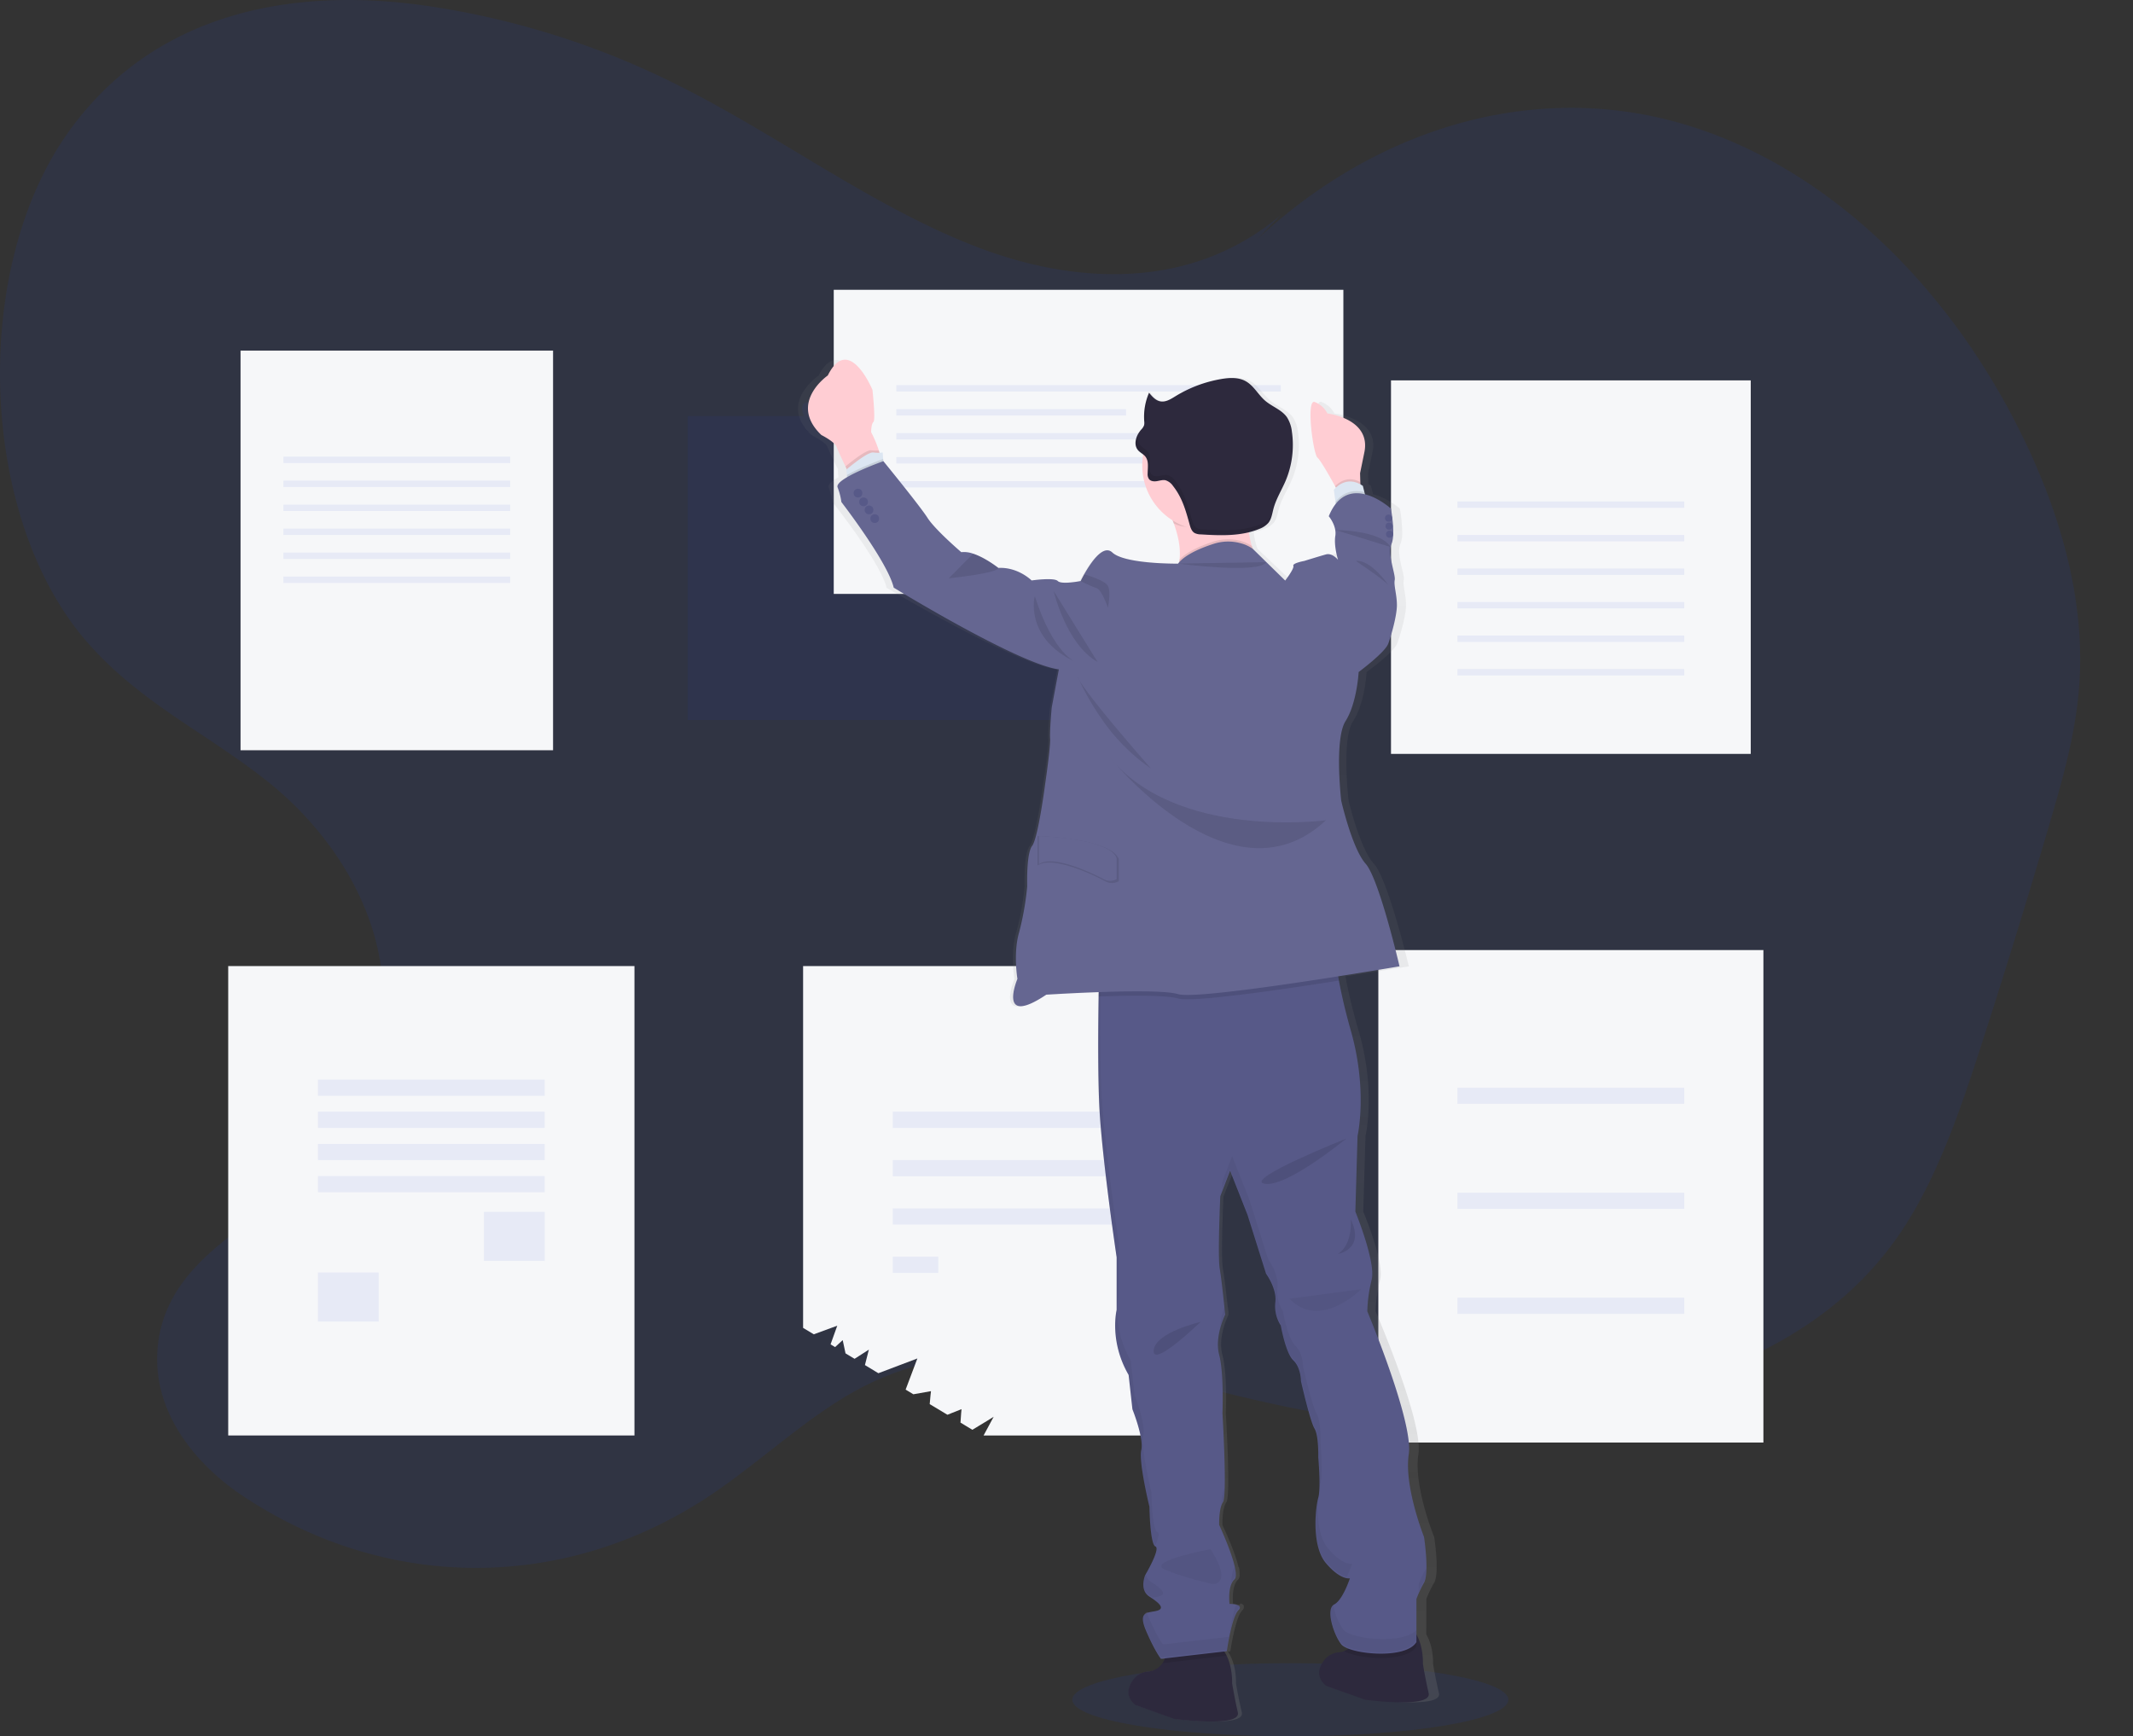 <?xml version="1.0" encoding="UTF-8" standalone="no"?>
<svg
   xmlns:dc="http://purl.org/dc/elements/1.1/"
   xmlns:cc="http://creativecommons.org/ns#"
   xmlns:rdf="http://www.w3.org/1999/02/22-rdf-syntax-ns#"
   xmlns:svg="http://www.w3.org/2000/svg"
   xmlns="http://www.w3.org/2000/svg"
   xmlns:xlink="http://www.w3.org/1999/xlink"
   xmlns:sodipodi="http://sodipodi.sourceforge.net/DTD/sodipodi-0.dtd"
   xmlns:inkscape="http://www.inkscape.org/namespaces/inkscape"
   id="98b38715-c4ac-41e9-8897-c725e8bf1e12"
   data-name="Layer 1"
   width="1046.26"
   height="851.78"
   viewBox="0 0 1046.26 851.78"
   version="1.1"
   sodipodi:docname="undraw_taking_notes_tjaf.svg"
   inkscape:version="0.92.4 (33fec40, 2019-01-16)">
  <rect x="0" y="0" width="1046.26" height="851.78" fill="#333333" stroke="none"/>
  <sodipodi:namedview
     pagecolor="#ffffff"
     bordercolor="#666666"
     borderopacity="1"
     objecttolerance="10"
     gridtolerance="10"
     guidetolerance="10"
     inkscape:pageopacity="0"
     inkscape:pageshadow="2"
     inkscape:window-width="1920"
     inkscape:window-height="1025"
     id="namedview402"
     showgrid="false"
     inkscape:zoom="1.1082674"
     inkscape:cx="464.84868"
     inkscape:cy="418.28759"
     inkscape:window-x="0"
     inkscape:window-y="27"
     inkscape:window-maximized="1"
     inkscape:current-layer="98b38715-c4ac-41e9-8897-c725e8bf1e12" />
  <defs
     id="defs15">
    <linearGradient
       id="7b7941dc-94c7-4e08-95d0-23e2d7e6a13e"
       x1="847.41"
       y1="397.42"
       x2="847.41"
       y2="188.07"
       gradientUnits="userSpaceOnUse">
      <stop
         offset="0"
         stop-color="gray"
         stop-opacity="0.25"
         id="stop2" />
      <stop
         offset="0.54"
         stop-color="gray"
         stop-opacity="0.12"
         id="stop4" />
      <stop
         offset="1"
         stop-color="gray"
         stop-opacity="0.1"
         id="stop6" />
    </linearGradient>
    <linearGradient
       id="58fdd33a-cfcb-43d1-a0c9-e446396930cd"
       x1="271.51"
       y1="395.01"
       x2="271.51"
       y2="173.08"
       xlink:href="#7b7941dc-94c7-4e08-95d0-23e2d7e6a13e" />
    <linearGradient
       id="c04aec50-9c50-409e-ad7f-74c73d302a04"
       x1="847.54"
       y1="734.89"
       x2="847.54"
       y2="461.05"
       xlink:href="#7b7941dc-94c7-4e08-95d0-23e2d7e6a13e" />
    <linearGradient
       id="9dea3c81-3991-41bb-bbde-f73dfae923cb"
       x1="211.57"
       y1="705.74"
       x2="211.57"
       y2="443.19"
       xlink:href="#7b7941dc-94c7-4e08-95d0-23e2d7e6a13e" />
    <linearGradient
       id="6cea3303-4509-42ee-9c3d-a24167e8af03"
       x1="570.69"
       y1="731.35"
       x2="570.69"
       y2="470.67"
       xlink:href="#7b7941dc-94c7-4e08-95d0-23e2d7e6a13e" />
    <linearGradient
       id="407b4fac-28f5-4df4-8381-e2a74f9e4c70"
       x1="610.78"
       y1="318.04"
       x2="610.78"
       y2="160.29"
       xlink:href="#7b7941dc-94c7-4e08-95d0-23e2d7e6a13e" />
    <linearGradient
       id="be916110-cb9e-4f1d-be15-effb40ceb94a"
       x1="625.44"
       y1="870.17"
       x2="625.44"
       y2="202.1"
       xlink:href="#7b7941dc-94c7-4e08-95d0-23e2d7e6a13e" />
  </defs>
  <title
     id="title17">taking notes</title>
  <ellipse
     cx="632.92"
     cy="833.86"
     rx="106.94"
     ry="17.92"
     fill="#1c3ed3"
     opacity="0.1"
     id="ellipse19" />
  <path
     d="M705.3,130.94C661.52,168.08,604.72,165.68,555,146.36S459.48,92.63,411,68.18A404.3,404.3,0,0,0,284.49,28.23C222.7,19.66,153.68,30.1,110.62,90.14,62.67,157,66.36,277.59,118.22,339c26.38,31.22,60.92,46.54,91.05,70.92s58,64.85,55.44,111.9c-2.37,43.56-30,77-58.56,98-22.09,16.2-49.29,33.9-52,67.47-2.58,32.48,20.29,57.93,42.14,72.41,71.24,47.22,159,46.76,230-1.19,25.33-17.11,48.6-39.86,75.16-53.2,69.72-35,146.56.23,220.38,13.12,62.49,10.91,126.57,5.26,187.45-16.53,36.56-13.08,73.26-33.08,98.95-70.34,18.52-26.87,30.06-60.88,40.89-94.46q17.34-53.72,33.32-108.19c6.39-21.8,12.69-44,14.34-67.34,3-42.27-9.62-84-26.79-119.72C1029.26,157.09,960.59,97.54,886.26,82.41S733.17,96.83,675.49,161.48"
     transform="translate(-76.87 -25.61)"
     fill="#1c3ed3"
     opacity="0.1"
     id="path21" />
  <g
     opacity="0.35"
     id="g25">
    <path
       d="M577.86,229.65V223H473.06c-4.82,0-1.88,6.69-1.88,6.69H414.24V378.84h250V229.65Z"
       transform="translate(-76.87 -25.61)"
       fill="#1c3ed3"
       opacity="0.2"
       id="path23" />
  </g>
  <path
     d="M891.75,290.56c4,6.42,27,17.9,27,17.9S919,282.7,915,276.28a13.65,13.65,0,0,0-23.26,14.28Z"
     transform="translate(-76.87 -25.61)"
     fill="#1c3ed3"
     id="path71" />
  <path
     d="M230.94,536.8c-3.76,6.26-26,17.6-26,17.6s-.43-25,3.34-31.22a13.22,13.22,0,0,1,22.66,13.62Z"
     transform="translate(-76.87 -25.61)"
     fill="#1c3ed3"
     id="path81" />
  <rect
     x="682.3"
     y="186.61"
     width="176.46"
     height="183.24"
     fill="#f6f7f9"
     id="rect117" />
  <g
     opacity="0.35"
     id="g125">
    <rect
       x="714.92"
       y="246.01"
       width="111.22"
       height="3.12"
       fill="#1c3ed3"
       opacity="0.2"
       id="rect123" />
  </g>
  <g
     opacity="0.35"
     id="g129">
    <rect
       x="714.92"
       y="262.46"
       width="111.22"
       height="3.12"
       fill="#1c3ed3"
       opacity="0.2"
       id="rect127" />
  </g>
  <g
     opacity="0.35"
     id="g133">
    <rect
       x="714.92"
       y="278.9"
       width="111.22"
       height="3.12"
       fill="#1c3ed3"
       opacity="0.2"
       id="rect131" />
  </g>
  <g
     opacity="0.35"
     id="g137">
    <rect
       x="714.92"
       y="295.34"
       width="111.22"
       height="3.12"
       fill="#1c3ed3"
       opacity="0.2"
       id="rect135" />
  </g>
  <g
     opacity="0.35"
     id="g141">
    <rect
       x="714.92"
       y="311.78"
       width="111.22"
       height="3.12"
       fill="#1c3ed3"
       opacity="0.2"
       id="rect139" />
  </g>
  <g
     opacity="0.35"
     id="g145">
    <rect
       x="714.92"
       y="328.23"
       width="111.22"
       height="3.12"
       fill="#1c3ed3"
       opacity="0.2"
       id="rect143" />
  </g>
  <rect
     x="117.99"
     y="172"
     width="153.29"
     height="196.06"
     fill="#f6f7f9"
     id="rect149" />
  <g
     opacity="0.35"
     id="g157">
    <rect
       x="139.03"
       y="224.04"
       width="111.22"
       height="3.12"
       fill="#1c3ed3"
       opacity="0.2"
       id="rect155" />
  </g>
  <g
     opacity="0.35"
     id="g161">
    <rect
       x="139.03"
       y="235.81"
       width="111.22"
       height="3.12"
       fill="#1c3ed3"
       opacity="0.2"
       id="rect159" />
  </g>
  <g
     opacity="0.35"
     id="g165">
    <rect
       x="139.03"
       y="247.57"
       width="111.22"
       height="3.12"
       fill="#1c3ed3"
       opacity="0.2"
       id="rect163" />
  </g>
  <g
     opacity="0.35"
     id="g169">
    <rect
       x="139.03"
       y="259.34"
       width="111.22"
       height="3.12"
       fill="#1c3ed3"
       opacity="0.2"
       id="rect167" />
  </g>
  <g
     opacity="0.35"
     id="g173">
    <rect
       x="139.03"
       y="271.1"
       width="111.22"
       height="3.12"
       fill="#1c3ed3"
       opacity="0.2"
       id="rect171" />
  </g>
  <g
     opacity="0.35"
     id="g177">
    <rect
       x="139.03"
       y="282.86"
       width="111.22"
       height="3.12"
       fill="#1c3ed3"
       opacity="0.2"
       id="rect175" />
  </g>
  <rect
     x="676.09"
     y="466.09"
     width="188.88"
     height="241.6"
     fill="#f6f7f9"
     id="rect181" />
  <g
     opacity="0.35"
     id="g189">
    <rect
       x="714.92"
       y="533.6"
       width="111.22"
       height="7.93"
       fill="#1c3ed3"
       opacity="0.2"
       id="rect187" />
  </g>
  <g
     opacity="0.35"
     id="g193">
    <rect
       x="714.92"
       y="585.11"
       width="111.22"
       height="7.93"
       fill="#1c3ed3"
       opacity="0.2"
       id="rect191" />
  </g>
  <g
     opacity="0.35"
     id="g197">
    <rect
       x="714.92"
       y="636.63"
       width="111.22"
       height="7.93"
       fill="#1c3ed3"
       opacity="0.2"
       id="rect195" />
  </g>
  <rect
     x="111.94"
     y="473.94"
     width="199.27"
     height="230.28"
     fill="#f6f7f9"
     id="rect201" />
  <g
     opacity="0.35"
     id="g209">
    <rect
       x="155.96"
       y="529.64"
       width="111.22"
       height="7.93"
       fill="#1c3ed3"
       opacity="0.2"
       id="rect207" />
  </g>
  <g
     opacity="0.35"
     id="g213">
    <rect
       x="155.96"
       y="545.41"
       width="111.22"
       height="7.93"
       fill="#1c3ed3"
       opacity="0.2"
       id="rect211" />
  </g>
  <g
     opacity="0.35"
     id="g217">
    <rect
       x="155.96"
       y="561.19"
       width="111.22"
       height="7.93"
       fill="#1c3ed3"
       opacity="0.2"
       id="rect215" />
  </g>
  <g
     opacity="0.35"
     id="g221">
    <rect
       x="155.96"
       y="576.96"
       width="111.22"
       height="7.93"
       fill="#1c3ed3"
       opacity="0.2"
       id="rect219" />
  </g>
  <g
     opacity="0.35"
     id="g225">
    <rect
       x="237.42"
       y="594.52"
       width="29.77"
       height="24.06"
       fill="#1c3ed3"
       opacity="0.2"
       id="rect223" />
  </g>
  <g
     opacity="0.35"
     id="g229">
    <rect
       x="155.96"
       y="624.28"
       width="29.77"
       height="24.06"
       fill="#1c3ed3"
       opacity="0.2"
       id="rect227" />
  </g>
  <path
     d="M670.06,499.55V729.83H559.33l4.94-9.17s-5.85,3.67-10.45,6.38L548,723.52c.16-3.27.51-6.61.51-6.61s-3.36,1.37-6.92,2.76l-8.69-5.23c.25-3.3.63-6.35.63-6.35l-8.65,1.53-3.79-2.29,5.76-15.28-19.13,7.24-6.59-4,1.92-7.56-7,4.49-4.44-2.67-1.38-6.5-3.74,3.42-2.22-1.33,3.29-9.17s-7.15,2.66-11.5,4.23l-5.26-3.16V499.55Z"
     transform="translate(-76.87 -25.61)"
     fill="#f6f7f9"
     id="path233" />
  <g
     opacity="0.35"
     id="g237">
    <rect
       x="437.94"
       y="545.41"
       width="111.22"
       height="7.93"
       fill="#1c3ed3"
       opacity="0.2"
       id="rect235" />
  </g>
  <g
     opacity="0.35"
     id="g241">
    <rect
       x="437.94"
       y="569.12"
       width="111.22"
       height="7.93"
       fill="#1c3ed3"
       opacity="0.2"
       id="rect239" />
  </g>
  <g
     opacity="0.35"
     id="g245">
    <rect
       x="437.94"
       y="592.82"
       width="111.22"
       height="7.93"
       fill="#1c3ed3"
       opacity="0.2"
       id="rect243" />
  </g>
  <g
     opacity="0.35"
     id="g249">
    <rect
       x="437.94"
       y="616.53"
       width="22.28"
       height="7.93"
       fill="#1c3ed3"
       opacity="0.2"
       id="rect247" />
  </g>
  <rect
     x="408.96"
     y="142.17"
     width="249.98"
     height="149.19"
     fill="#f6f7f9"
     id="rect257" />
  <g
     opacity="0.35"
     id="g265">
    <rect
       x="439.67"
       y="188.96"
       width="188.58"
       height="3.12"
       fill="#1c3ed3"
       opacity="0.2"
       id="rect263" />
  </g>
  <g
     opacity="0.35"
     id="g269">
    <rect
       x="439.67"
       y="200.72"
       width="112.65"
       height="3.12"
       fill="#1c3ed3"
       opacity="0.2"
       id="rect267" />
  </g>
  <g
     opacity="0.35"
     id="g273">
    <rect
       x="439.67"
       y="212.49"
       width="188.58"
       height="3.12"
       fill="#1c3ed3"
       opacity="0.2"
       id="rect271" />
  </g>
  <g
     opacity="0.35"
     id="g277">
    <rect
       x="439.67"
       y="224.25"
       width="188.58"
       height="3.12"
       fill="#1c3ed3"
       opacity="0.2"
       id="rect275" />
  </g>
  <g
     opacity="0.35"
     id="g281">
    <rect
       x="439.67"
       y="236.01"
       width="188.58"
       height="3.12"
       fill="#1c3ed3"
       opacity="0.2"
       id="rect279" />
  </g>
  <path
     d="M782.69,856.27c-1.79-7.62-2.89-14.3-2.89-14.3s.41-8.29-3.31-14.51v-2.07h0V810.08a51.67,51.67,0,0,1,3.86-8c2.76-4.82,0-22.46,0-22.46s-10.22-24.87-7.73-40.64-21-70.05-21-70.05a68.88,68.88,0,0,1,2.21-15.51,12.31,12.31,0,0,0,.3-3.25c0-.13,0-.26,0-.4l0,.13c-.35-10.4-8.57-29.9-8.57-29.9l1.1-37.17s5.25-21.92-3.31-51.33c-3-10.27-4.91-18.48-6.12-24.82q-.21-1.08-.39-2.07c17.63-2.69,31.09-4.93,31.09-4.93S757.7,456.88,750.8,449.4s-12.43-31-12.43-31-3.6-30.21,2.21-39,6.62-24.07,6.62-24.07,13.26-9.62,14.92-13.9,4.42-13.9,4.42-19-1.66-9.63-1.1-12.3-3.87-12.83-1.66-17.65a13,13,0,0,0,.88-4.64.59.59,0,0,0,0-.14s0,0,0-.05a65.44,65.44,0,0,0-1.17-12.55s-6-5.29-13.11-7l-.29-1.15-.75-3a14.08,14.08,0,0,0-1.31-.78l0-1.09-.12-4.34,2.08-9.77c4.07-17-18.58-19.51-18.58-19.51A11.85,11.85,0,0,0,725,222.8c-4.56-1.61-.76,25.54,1.37,27.27,1.61,1.31,6.56,9.82,8.94,14h0l.39.69a9.37,9.37,0,0,0-1,1.09l.86,5.89.13.9a24.49,24.49,0,0,0-3.61,6.17s4.15,4.54,3.32,9.62,1.27,11.41,1.37,11.76c-.25-.28-3.16-3.44-6.07-2.67s-11,3.21-11,3.21-6.08,1.07-5.52,2.41-4.15,7.22-4.15,7.22l-16.33-15.48c-.16-.46-.32-.92-.47-1.4a37.63,37.63,0,0,1-1.42-6.78,37.23,37.23,0,0,0,5.22-1.66,11.27,11.27,0,0,0,4.52-2.89c1.64-2,2-4.61,2.63-7,1.29-4.76,4.07-9,6.06-13.51a44,44,0,0,0,3.26-24.27,15.94,15.94,0,0,0-2.51-7.1c-2.66-3.67-7.5-5.16-11-8.09s-5.78-7.39-9.88-9.59c-3.7-2-8.22-1.75-12.39-1.07a66.72,66.72,0,0,0-23.15,8.42c-2.38,1.41-5,3-7.74,2.54-2.34-.42-4.06-2.3-5.57-4.09a2,2,0,0,1,.07-.23l-.18-.21a28.81,28.81,0,0,0-2.54,12.22c0,.65,0,1.3.08,2,0,.23,0,.46,0,.69a3.54,3.54,0,0,1,0,.56l0,0a3.13,3.13,0,0,1-.12.86,6.38,6.38,0,0,1-1.53,2.21,12.05,12.05,0,0,0-1.33,1.81c.07-.22.14-.44.22-.66a9.65,9.65,0,0,0-1.69,5.14,5.14,5.14,0,0,0,1.23,3.69,17.31,17.31,0,0,0,2.66,2.14,31.16,31.16,0,0,0,14.9,32.38c.19.46.37.93.56,1.4,2.08,5.5,3.65,11.9,3,17.81-.06.44-.12.87-.2,1.3-.21.22-.41.45-.59.68h0s-27,.26-33.31-5.49-16,14-16,14-9.67,1.88-11.6,0-13.26-.26-13.26-.26-6.91-6.69-16.85-6.15a49.91,49.91,0,0,0-12.37-6.88h0l-.31-.11h0a14,14,0,0,0-6.08-.77s-13.26-11-17.12-16.84-22.29-27.7-22.37-27.8l-.07-1-.21-3.18a11.57,11.57,0,0,1-1.65.14l-.37-1.1a59.82,59.82,0,0,0-3.92-9s0-4,1.17-5-.48-15.71-.48-15.71-11.95-27.94-22.65-7.08c0,0-20.23,13.49-3.25,29.2,0,0,6.77,3.29,7.73,5.89.63,1.69,2.93,6.4,4.48,9.54.26.52.49,1,.69,1.4l-.19.16.25,2.62.1,1c-3.2,1.82-5.37,3.61-4.84,5a29.66,29.66,0,0,1,1.93,7.22s23.48,29.41,26.52,42c0,0,63,37.43,83.7,40.11l-3.59,18.71s-1.11,11.23-.83,15.24-2.49,22.2-2.49,22.2-3.59,26.73-6.63,30.47-2.48,19.79-2.48,19.79a135.06,135.06,0,0,1-4.15,22.73c-3,10.16-.82,22.72-.82,22.72s-10.5,24.07,14.64,7.76c0,0,12.34-.77,26.55-1.25q0,.69,0,1.41c0,1.83-.06,3.81-.08,5.9-.19,13.78-.27,32.77.35,47.14,1.1,25.4,8.84,75.67,8.84,75.67v25.25a34.11,34.11,0,0,0-.73,7.22,47,47,0,0,0,6.81,25.28L632.57,717s4.54,11.1,4.63,17.73a9.7,9.7,0,0,1-.2,1.61,11.62,11.62,0,0,0-.22,2.58c-.26,7.65,4.35,25.94,4.35,25.94s.28,18.45,3,19.52c2.36.91-3.15,10.63-4.8,13.42,0-.18-.07-.35-.1-.53-.21.36-.34.56-.34.56a13.09,13.09,0,0,0-.86,4.66,6.71,6.71,0,0,0,3.06,6.49c5.25,3.21,8.07,5.88,3.62,7a48.57,48.57,0,0,0-4.87,1c-.08-.21-.16-.42-.23-.62a3,3,0,0,0-1.82,3.23c-.12,1.35.33,3.32,1.65,6.26,4.42,9.89,7.48,13.64,7.48,13.64l2.12-.24a11.54,11.54,0,0,1-1.23,2.28,8.85,8.85,0,0,1-3.13,2.77,9.42,9.42,0,0,1-3.77,1.29,10.69,10.69,0,0,0-7.83,3.81c-2.75,3.56-4.48,8.42,1,12.68l19.76,6.82s34,4.41,32.17-3.21-2.89-14.3-2.89-14.3.38-7.44-2.76-13.52a16.17,16.17,0,0,0-1.2-2l1.2-.14s2.48-16.84,5.8-20c.76-.74.93-1.31.75-1.74.35-.92-.52-1.46-1.63-1.76l-.24.66a16.12,16.12,0,0,0-3.3-.37s-1.11-8.82,2.48-12a3.36,3.36,0,0,0,.7-2.62,14.16,14.16,0,0,0-.37-3.59c0,.06-.08.14-.13.2-1.81-8-7.93-20.73-7.93-20.73s-.28-8,1.93-11.22-.27-43.59-.27-43.59.83-19.51-1.66-28.6,3-19.79,3-19.79,0-.21-.06-.58l.07-.14s-.12-1.2-.32-3.07a1.34,1.34,0,0,0-.07.18c-.55-5.16-1.61-14.52-2.38-18.85-1.11-6.15.27-35.56.27-35.56l5-12.56,8.84,21.65,9.4,28.88s4.65,6.1,4.76,12.28c0,.3,0,.6-.06.9a16.18,16.18,0,0,0-.11,1.93,17.16,17.16,0,0,0,2.86,10.29s2.49,13.63,6.36,17.11,3.86,10.16,3.86,10.16,4.7,19.78,6.91,23.26c1.86,2.93,2,11,1.94,13.45h0c0,.46,0,.72,0,.72s.65,7.07.63,13c0,.73,0,1.44-.07,2.11l0-.15a21.32,21.32,0,0,1-.57,4.81,2.13,2.13,0,0,0-.08.27c0-.33,0-.67.08-1A50.72,50.72,0,0,0,725.37,772c-.13,7.11,1,15.54,5.26,20.48,7.46,8.56,12.16,7.49,12.16,7.49s-3.6,10.69-8,12.83a2.88,2.88,0,0,0-.47.3c0-.21-.08-.41-.11-.62-.92.8-1.29,2.24-1.29,4-.32,4.7,2.64,12.34,5.47,15.85a8.85,8.85,0,0,0,3.73,2.18,8.18,8.18,0,0,1-.7.43,13.25,13.25,0,0,1-1.52.71,7.28,7.28,0,0,1-2.25.59A10.58,10.58,0,0,0,729.8,840c-2.75,3.55-4.48,8.41,1,12.67l19.76,6.82S784.5,863.89,782.69,856.27Z"
     transform="translate(-76.87 -25.61)"
     fill="url(#be916110-cb9e-4f1d-be15-effb40ceb94a)"
     id="path283" />
  <path
     d="M652.93,868.9l-19.12-6.82c-5.28-4.26-3.6-9.12-.93-12.68a10.21,10.21,0,0,1,7.57-3.81,8.94,8.94,0,0,0,3.65-1.29,8.67,8.67,0,0,0,3-2.77,14.1,14.1,0,0,0,2.18-7.39s21-6.15,26.74,0a15.39,15.39,0,0,1,2.54,3.73c3,6.08,2.68,13.52,2.68,13.52s1.07,6.67,2.8,14.3S652.93,868.9,652.93,868.9Z"
     transform="translate(-76.87 -25.61)"
     fill="#2d293d"
     id="path285" />
  <path
     d="M746.5,859.48l-19.12-6.82c-5.27-4.26-3.59-9.12-.93-12.67a10.16,10.16,0,0,1,7.57-3.81,6.86,6.86,0,0,0,2.19-.59,12.86,12.86,0,0,0,1.47-.71c5.35-2.94,5.21-10.16,5.21-10.16s21-6.15,26.74,0a14.89,14.89,0,0,1,2,2.73c3.6,6.22,3.2,14.52,3.2,14.52s1.07,6.68,2.81,14.3S746.5,859.48,746.5,859.48Z"
     transform="translate(-76.87 -25.61)"
     fill="#2d293d"
     id="path287" />
  <path
     d="M676.05,834.14a15.39,15.39,0,0,1,2.54,3.73h0l-31.46,3.65a14.1,14.1,0,0,0,2.18-7.39S670.31,828,676.05,834.14Z"
     transform="translate(-76.87 -25.61)"
     opacity="0.1"
     id="path289" />
  <path
     d="M771.64,827.45v5.89c-4.89,8.06-28.56,6.3-35.43,2.25a12.86,12.86,0,0,0,1.47-.71c5.35-2.94,5.21-10.16,5.21-10.16s21-6.15,26.74,0A14.89,14.89,0,0,1,771.64,827.45Z"
     transform="translate(-76.87 -25.61)"
     opacity="0.1"
     id="path291" />
  <path
     d="M775.38,802.06a53,53,0,0,0-3.74,8V831.2c-5.35,8.82-33.16,5.88-36.9,1.07s-7.75-17.38-3.48-19.52S739,799.92,739,799.92s-4.55,1.07-11.77-7.49-5.08-27.54-3.73-32.08,0-19.79,0-19.79.27-10.69-1.87-14.17S715,703.13,715,703.13s0-6.68-3.75-10.16-6.15-17.11-6.15-17.11a17.56,17.56,0,0,1-2.67-11.49c.8-6.69-4.55-13.91-4.55-13.91l-9.09-28.87-8.55-21.66-4.81,12.57s-1.34,29.41-.27,35.56,2.67,22.46,2.67,22.46-5.34,10.69-2.94,19.78,1.61,28.61,1.61,28.61,2.4,40.37.26,43.58-1.87,11.23-1.87,11.23,11,23.52,7.49,26.73-2.41,12-2.41,12,7.49,0,4.28,3.21-5.62,20-5.62,20l-32.32,3.75s-3-3.75-7.24-13.64.8-8.82,5.1-9.89,1.58-3.74-3.5-7-2.14-10.43-2.14-10.43,7.75-13.1,5.08-14.17-2.94-19.52-2.94-19.52-5.35-21.92-4-27.8S632.34,717,632.34,717l-1.87-16.85c-9.63-16.57-5.88-31.81-5.88-31.81V642.44s-7.49-50.26-8.56-75.66c-.68-16.27-.49-38.47-.27-52.32.13-7.77.27-12.92.27-12.92l115.5-12s-.12,5.33,2.1,17.16c1.17,6.34,3,14.55,5.92,24.82,8.29,29.41,3.21,51.33,3.21,51.33L741.69,620s10.16,24.87,8,33.42a71.09,71.09,0,0,0-2.14,15.51S770.3,723.19,767.89,739s7.49,40.64,7.49,40.64S778.05,797.24,775.38,802.06Z"
     transform="translate(-76.87 -25.61)"
     fill="#575988"
     id="path293" />
  <path
     d="M709.34,662.76l35.16-4.68S724.58,678.4,709.34,662.76Z"
     transform="translate(-76.87 -25.61)"
     opacity="0.05"
     id="path295" />
  <path
     d="M739.42,623.73s1.2,12.43-6.42,17.11C733,640.84,746.64,638.7,739.42,623.73Z"
     transform="translate(-76.87 -25.61)"
     opacity="0.1"
     id="path297" />
  <path
     d="M737.26,584.16s-29.39,24.19-40.08,22.19S737.26,584.16,737.26,584.16Z"
     transform="translate(-76.87 -25.61)"
     opacity="0.1"
     id="path299" />
  <path
     d="M665.76,674.13s-22.32,5.07-23,14S665.76,674.13,665.76,674.13Z"
     transform="translate(-76.87 -25.61)"
     opacity="0.1"
     id="path301" />
  <path
     d="M670.67,785.61s-31.55,5.89-22.59,9.9,23.66,7.21,23.66,7.21S681.9,803.26,670.67,785.61Z"
     transform="translate(-76.87 -25.61)"
     opacity="0.05"
     id="path303" />
  <g
     opacity="0.05"
     id="g327">
    <path
       d="M641.71,801.87a6.22,6.22,0,0,1-2.89-4.57l-.32.56s-2.94,7.22,2.14,10.43l1.65,1.08c.93-.17,1.94-.3,2.92-.55C649.51,807.75,646.79,805.08,641.71,801.87Z"
       transform="translate(-76.87 -25.61)"
       id="path305" />
    <path
       d="M682.35,799.73c.86-.8.83-2.85.3-5.49-1.42,2.07-1.76,5.29-1.79,7.74A6.37,6.37,0,0,1,682.35,799.73Z"
       transform="translate(-76.87 -25.61)"
       id="path307" />
    <path
       d="M677.49,666.72a35.84,35.84,0,0,0-2.13,9.83,38.67,38.67,0,0,1,2.44-6.75S677.68,668.59,677.49,666.72Z"
       transform="translate(-76.87 -25.61)"
       id="path309" />
    <path
       d="M749.72,652.68a11.69,11.69,0,0,0,.29-2.92c-.39,2-.67,3.85-.87,5.47C749.31,654.4,749.5,653.55,749.72,652.68Z"
       transform="translate(-76.87 -25.61)"
       id="path311" />
    <path
       d="M676.73,761.77c.44-.66.68-2.86.8-5.94-1,1.95-1.41,5.1-1.54,7.5A7.29,7.29,0,0,1,676.73,761.77Z"
       transform="translate(-76.87 -25.61)"
       id="path313" />
    <path
       d="M683.36,812.19c-2.2,6-3.69,16.42-3.69,16.42l-32.33,3.74s-3-3.74-7.24-13.63c-.37-.87-.67-1.65-.91-2.36-1.94.89-2.7,2.9-.16,8.77,4.28,9.89,7.24,13.64,7.24,13.64L678.6,835s2.41-16.84,5.62-20C685.8,813.4,684.79,812.59,683.36,812.19Z"
       transform="translate(-76.87 -25.61)"
       id="path315" />
    <path
       d="M640.64,764.17s.27,18.45,2.94,19.52h0c1.35-3.05,2.25-6,1-6.43-2.67-1.06-2.94-19.51-2.94-19.51s-5.35-21.93-4-27.81-4.28-20.05-4.28-20.05l-1.87-16.84c-9.63-16.58-5.88-31.82-5.88-31.82V635.31s-7.49-50.27-8.56-75.67c-.68-16.26-.49-38.46-.27-52.31,0-2.51.09-4.73.13-6.6l-.93.09s-.14,5.15-.27,12.92c-.22,13.85-.41,36,.27,52.32,1.07,25.4,8.56,75.66,8.56,75.66v25.94s-3.75,15.24,5.88,31.81l1.87,16.85s5.61,14.17,4.28,20S640.64,764.17,640.64,764.17Z"
       transform="translate(-76.87 -25.61)"
       id="path317" />
    <path
       d="M735.82,825.13a31.16,31.16,0,0,1-5.12-12.7c-3.3,3,.49,14.55,4,19.12,3.74,4.81,31.55,7.75,36.9-1.07v-5.09C764.42,832.56,739.36,829.68,735.82,825.13Z"
       transform="translate(-76.87 -25.61)"
       id="path319" />
    <path
       d="M776.46,794.92a52.55,52.55,0,0,0-3.75,8v3.75c.61-1.37,1.48-3.2,2.68-5.35.77-1.39,1.09-3.84,1.17-6.63C776.52,794.78,776.49,794.86,776.46,794.92Z"
       transform="translate(-76.87 -25.61)"
       id="path321" />
    <path
       d="M737.46,799.13a50.73,50.73,0,0,0,2.64-6.35s-4.55,1.07-11.77-7.48c-5.25-6.23-5.55-18-4.8-25.67-1.35,4.55-3.48,23.53,3.73,32.08C732,797.31,735.55,798.78,737.46,799.13Z"
       transform="translate(-76.87 -25.61)"
       id="path323" />
    <path
       d="M723.52,739.84a142.48,142.48,0,0,1,.53,15.85,22.77,22.77,0,0,1,.55-2.48c1.35-4.54,0-19.78,0-19.78s.27-10.7-1.87-14.17S716,696,716,696s0-6.69-3.74-10.16-6.15-17.11-6.15-17.11a17.6,17.6,0,0,1-2.67-11.5c.8-6.68-4.55-13.9-4.55-13.9l-9.09-28.88-8.55-21.65-4.82,12.56s-.07,1.58-.16,4.06l3.91-10.21,8.55,21.66,9.09,28.87s5.35,7.22,4.55,13.91a17.56,17.56,0,0,0,2.67,11.49s2.41,13.64,6.15,17.11S715,702.41,715,702.41s4.55,19.79,6.69,23.26S723.52,739.84,723.52,739.84Z"
       transform="translate(-76.87 -25.61)"
       id="path325" />
  </g>
  <path
     d="M746,248l-2,9.76.12,4.34.08,3.21L733,266.41l-1.25-2.31v0c-2.31-4.18-7.1-12.69-8.66-14-2.06-1.74-5.74-28.88-1.32-27.27a11.69,11.69,0,0,1,6.21,5.62S749.92,231,746,248Z"
     transform="translate(-76.87 -25.61)"
     fill="#ffcdd3"
     id="path329" />
  <path
     d="M744.16,265.26,733,266.41l-1.25-2.31v0c1.6-1.65,6.17-5.4,12.32-2Z"
     transform="translate(-76.87 -25.61)"
     opacity="0.1"
     id="path331" />
  <path
     d="M747,270.54,732.27,274l-.31-2.2-.83-5.89s5.81-7.76,14.24-1.95l.73,3Z"
     transform="translate(-76.87 -25.61)"
     fill="#dce6f2"
     id="path333" />
  <path
     d="M508.68,249,493,257.44s-.6-1.24-1.42-3c-1.5-3.13-3.72-7.85-4.33-9.54-.93-2.6-7.49-5.88-7.49-5.88-16.43-15.71,3.15-29.21,3.15-29.21,10.36-20.85,21.92,7.08,21.92,7.08s1.6,14.72.47,15.71-1.13,5-1.13,5a60.7,60.7,0,0,1,3.78,9C508.42,248.1,508.68,249,508.68,249Z"
     transform="translate(-76.87 -25.61)"
     fill="#ffcdd3"
     id="path335" />
  <path
     d="M508.68,249,493,257.44s-.6-1.24-1.42-3c2.21-1.85,10.07-8.22,12.65-7.93a18.8,18.8,0,0,0,3.72.09C508.42,248.1,508.68,249,508.68,249Z"
     transform="translate(-76.87 -25.61)"
     opacity="0.1"
     id="path337" />
  <path
     d="M510.29,253.76l-17.65,8.7-.35-3.8L492,256s10.22-8.76,13.24-8.42a15.81,15.81,0,0,0,4.61,0l.2,3.18Z"
     transform="translate(-76.87 -25.61)"
     fill="#dce6f2"
     id="path339" />
  <path
     d="M703.19,312.79s-76.94,8.68-62.56,4c10-3.26,14-9.63,14.82-16.69.68-5.91-.84-12.3-2.86-17.8a76.58,76.58,0,0,0-6.88-13.9s58.82-32.36,47-3a47.21,47.21,0,0,0-3.33,13.94,39.17,39.17,0,0,0,1.51,14.11A42,42,0,0,0,703.19,312.79Z"
     transform="translate(-76.87 -25.61)"
     fill="#ffcdd3"
     id="path341" />
  <path
     d="M692.76,265.46a47.21,47.21,0,0,0-3.33,13.94c-5.54,4.65-11.62,4.35-19.42,4.35-6,0-12.63,1.45-17.42-1.44a76.58,76.58,0,0,0-6.88-13.9S704.53,236.05,692.76,265.46Z"
     transform="translate(-76.87 -25.61)"
     opacity="0.1"
     id="path343" />
  <circle
     cx="592.1"
     cy="228.36"
     r="31.82"
     fill="#ffcdd3"
     id="circle345" />
  <path
     d="M703.19,312.79s-76.94,8.68-62.56,4c10-3.26,14-9.63,14.82-16.69,3.83-4.14,11.53-7.14,16.47-8.73a23.07,23.07,0,0,1,14-.23,19.23,19.23,0,0,1,5.07,2.36A42,42,0,0,0,703.19,312.79Z"
     transform="translate(-76.87 -25.61)"
     opacity="0.1"
     id="path347" />
  <path
     d="M747,270.54,732.27,274l-.31-2.2c4.15-5.3,9.38-5.94,14.14-4.83Z"
     transform="translate(-76.87 -25.61)"
     opacity="0.1"
     id="path349" />
  <path
     d="M510.29,253.76l-17.65,8.7-.35-3.8c6.31-3.72,16.88-7.55,17.8-7.88Z"
     transform="translate(-76.87 -25.61)"
     opacity="0.1"
     id="path351" />
  <path
     d="M733.63,506.67c-29.8,4.7-72.21,10.83-78.94,8.78-5.58-1.7-23.41-1.52-38.93-1,.13-7.77.27-12.92.27-12.92l115.5-12S731.41,494.84,733.63,506.67Z"
     transform="translate(-76.87 -25.61)"
     opacity="0.1"
     id="path353" />
  <path
     d="M763.35,499.67s-98.12,16.85-108.66,13.64-64.59.27-64.59.27c-24.33,16.3-14.17-7.76-14.17-7.76s-2.14-12.56.8-22.72a139,139,0,0,0,4-22.73s-.53-16,2.41-19.78,6.41-30.48,6.41-30.48,2.68-18.18,2.41-22.19.8-15.24.8-15.24L596.25,354c-20-2.67-81-40.1-81-40.1-2.94-12.57-25.67-42-25.67-42a31,31,0,0,0-1.87-7.22c-1.61-4.28,22.46-12.83,22.46-12.83s17.91,21.92,21.65,27.8,16.58,16.85,16.58,16.85a12.86,12.86,0,0,1,5.88.77c.11,0,.2.06.31.09s0,0,0,0c6,2.09,12,6.87,12,6.87,9.63-.53,16.31,6.15,16.31,6.15s11-1.6,12.83.27,11.23,0,11.23,0,9.36-19.79,15.51-14,32.24,5.48,32.24,5.48c3.48-4.62,11.94-7.93,17.23-9.64a23.07,23.07,0,0,1,14-.23,17.75,17.75,0,0,1,5.5,2.66l15.83,15.5s4.55-5.88,4-7.22,5.35-2.4,5.35-2.4,7.75-2.41,10.69-3.21,5.64,2.38,5.88,2.66c-.1-.34-2.11-6.81-1.33-11.75s-3.21-9.63-3.21-9.63c9.36-23,30.48-3.74,30.48-3.74s2.41,12.57.27,17.38,2.14,15,1.6,17.64,1.07,7.22,1.07,12.3-2.67,14.71-4.28,19S743.3,355.3,743.3,355.3s-.81,15.24-6.42,24.06-2.14,39-2.14,39,5.35,23.53,12,31S763.35,499.67,763.35,499.67Z"
     transform="translate(-76.87 -25.61)"
     fill="#656691"
     id="path355" />
  <path
     d="M620.31,323.75s-2.94-8.82-5.61-9.63a62.34,62.34,0,0,1-7.76-3.47l1.72-3.29s10.05,2.75,11.65,5.69S620.31,323.75,620.31,323.75Z"
     transform="translate(-76.87 -25.61)"
     opacity="0.1"
     id="path357" />
  <path
     d="M566.57,304.23c-.53,2.68-24.33,5.08-24.33,5.08l12-12.06h0l.3.1s0,0,0,0C560.62,299.45,566.57,304.23,566.57,304.23Z"
     transform="translate(-76.87 -25.61)"
     opacity="0.1"
     id="path359" />
  <circle
     cx="420.85"
     cy="241.92"
     r="2.14"
     fill="#575988"
     id="circle361" />
  <circle
     cx="423.59"
     cy="246.2"
     r="2.14"
     fill="#575988"
     id="circle363" />
  <circle
     cx="426.27"
     cy="250.15"
     r="2.14"
     fill="#575988"
     id="circle365" />
  <circle
     cx="429.07"
     cy="254.42"
     r="2.14"
     fill="#575988"
     id="circle367" />
  <circle
     cx="681.09"
     cy="254.19"
     r="1.74"
     fill="#575988"
     id="circle369" />
  <circle
     cx="681.36"
     cy="258.13"
     r="1.74"
     fill="#575988"
     id="circle371" />
  <circle
     cx="681.6"
     cy="262.08"
     r="1.74"
     fill="#575988"
     id="circle373" />
  <path
     d="M620.44,396.2c-.24-.31,60,75.8,106.81,31.82C727.25,428,653.33,438.05,620.44,396.2Z"
     transform="translate(-76.87 -25.61)"
     opacity="0.1"
     id="path375" />
  <path
     d="M585.82,435.77s36.06,1,39.84,11.36v10.79a6.87,6.87,0,0,1-6.71,0c-3.64-2-25.44-13-33.13-7.71Z"
     transform="translate(-76.87 -25.61)"
     opacity="0.1"
     id="path377" />
  <path
     d="M586.49,435.77s34.49.94,38.1,10.83v10.29a6.58,6.58,0,0,1-6.42,0c-3.47-1.87-24.33-12.43-31.68-7.35Z"
     transform="translate(-76.87 -25.61)"
     fill="#656691"
     id="path379" />
  <path
     d="M605.51,357.46s4.13,10.62,14,24A94.15,94.15,0,0,0,641.4,402.6S606.11,362.42,605.51,357.46Z"
     transform="translate(-76.87 -25.61)"
     opacity="0.1"
     id="path381" />
  <path
     d="M593.71,315.55s6,26,21.52,34.8Z"
     transform="translate(-76.87 -25.61)"
     opacity="0.1"
     id="path383" />
  <path
     d="M584.48,318.18c-.15-.48-5.34,20.54,20,32.17C604.47,350.35,593.71,346.7,584.48,318.18Z"
     transform="translate(-76.87 -25.61)"
     opacity="0.1"
     id="path385" />
  <path
     d="M742,300.76c-.4,0,12.5,8.21,16,12C758,312.79,749.58,300.22,742,300.76Z"
     transform="translate(-76.87 -25.61)"
     opacity="0.1"
     id="path387" />
  <path
     d="M660.37,282.81c.45,1.64,1,3.44,2.48,4.3a6.79,6.79,0,0,0,3,.67c9.7.6,19.79,1,28.77-2.71a10.86,10.86,0,0,0,4.37-2.9c1.59-1.95,1.9-4.6,2.54-7,1.26-4.75,3.94-9,5.88-13.51a45.39,45.39,0,0,0,3.15-24.26,16.43,16.43,0,0,0-2.43-7.11c-2.58-3.67-7.26-5.16-10.67-8.08s-5.59-7.39-9.56-9.59c-3.58-2-8-1.75-12-1.07a63.26,63.26,0,0,0-22.4,8.41c-2.3,1.42-4.83,3.05-7.49,2.55-2.32-.44-4-2.39-5.5-4.22a29.57,29.57,0,0,0-2.39,13.86,5.87,5.87,0,0,1-.07,2.09,6.2,6.2,0,0,1-1.48,2.2c-2.39,2.78-3.89,7.18-1.52,10,1,1.22,2.61,1.89,3.61,3.13,1.8,2.24,1.19,5.45,1.15,8.31a4.23,4.23,0,0,0,.7,2.82c.9,1.09,2.54,1.18,3.93.94s2.81-.71,4.18-.4a7,7,0,0,1,3.64,2.8C656.74,269.69,658.49,276,660.37,282.81Z"
     transform="translate(-76.87 -25.61)"
     fill="#2d293d"
     id="path389" />
  <g
     opacity="0.1"
     id="g395">
    <path
       d="M700.06,279.72a10.86,10.86,0,0,1-4.37,2.9c-9,3.74-19.07,3.31-28.77,2.7a6.65,6.65,0,0,1-3-.66c-1.47-.87-2-2.66-2.48-4.3-1.88-6.86-3.63-13.12-8.11-18.82a7,7,0,0,0-3.64-2.8c-1.37-.31-2.79.16-4.18.4s-3,.15-3.93-.94a4.23,4.23,0,0,1-.7-2.82c0-2.86.64-6.08-1.15-8.31-1-1.25-2.58-1.91-3.62-3.13-1.48-1.77-1.44-4.16-.61-6.39-1.7,2.7-2.44,6.17-.45,8.52,1,1.23,2.61,1.89,3.61,3.14,1.79,2.23,1.19,5.45,1.15,8.31a4.23,4.23,0,0,0,.7,2.82c.9,1.09,2.54,1.18,3.93.94s2.81-.71,4.18-.4a7,7,0,0,1,3.64,2.8c4.48,5.7,6.23,12,8.11,18.82.45,1.63,1,3.43,2.48,4.3a6.65,6.65,0,0,0,3,.66c9.7.61,19.79,1,28.77-2.7a10.86,10.86,0,0,0,4.37-2.9,8.46,8.46,0,0,0,1.38-2.58C700.27,279.43,700.17,279.58,700.06,279.72Z"
       transform="translate(-76.87 -25.61)"
       id="path391" />
    <path
       d="M638.15,233.36a4.54,4.54,0,0,0,1-1.61,5.87,5.87,0,0,0,.07-2.09,29.76,29.76,0,0,1,1.49-11.51l-.17-.21a29.55,29.55,0,0,0-2.39,13.86A8.14,8.14,0,0,1,638.15,233.36Z"
       transform="translate(-76.87 -25.61)"
       id="path393" />
  </g>
  <path
     d="M654.69,302.09s39.75,5.27,43.32-.7"
     transform="translate(-76.87 -25.61)"
     opacity="0.1"
     id="path397" />
  <path
     d="M732,285.65s22.08,0,26.94,8.3"
     transform="translate(-76.87 -25.61)"
     opacity="0.1"
     id="path399" />
</svg>
